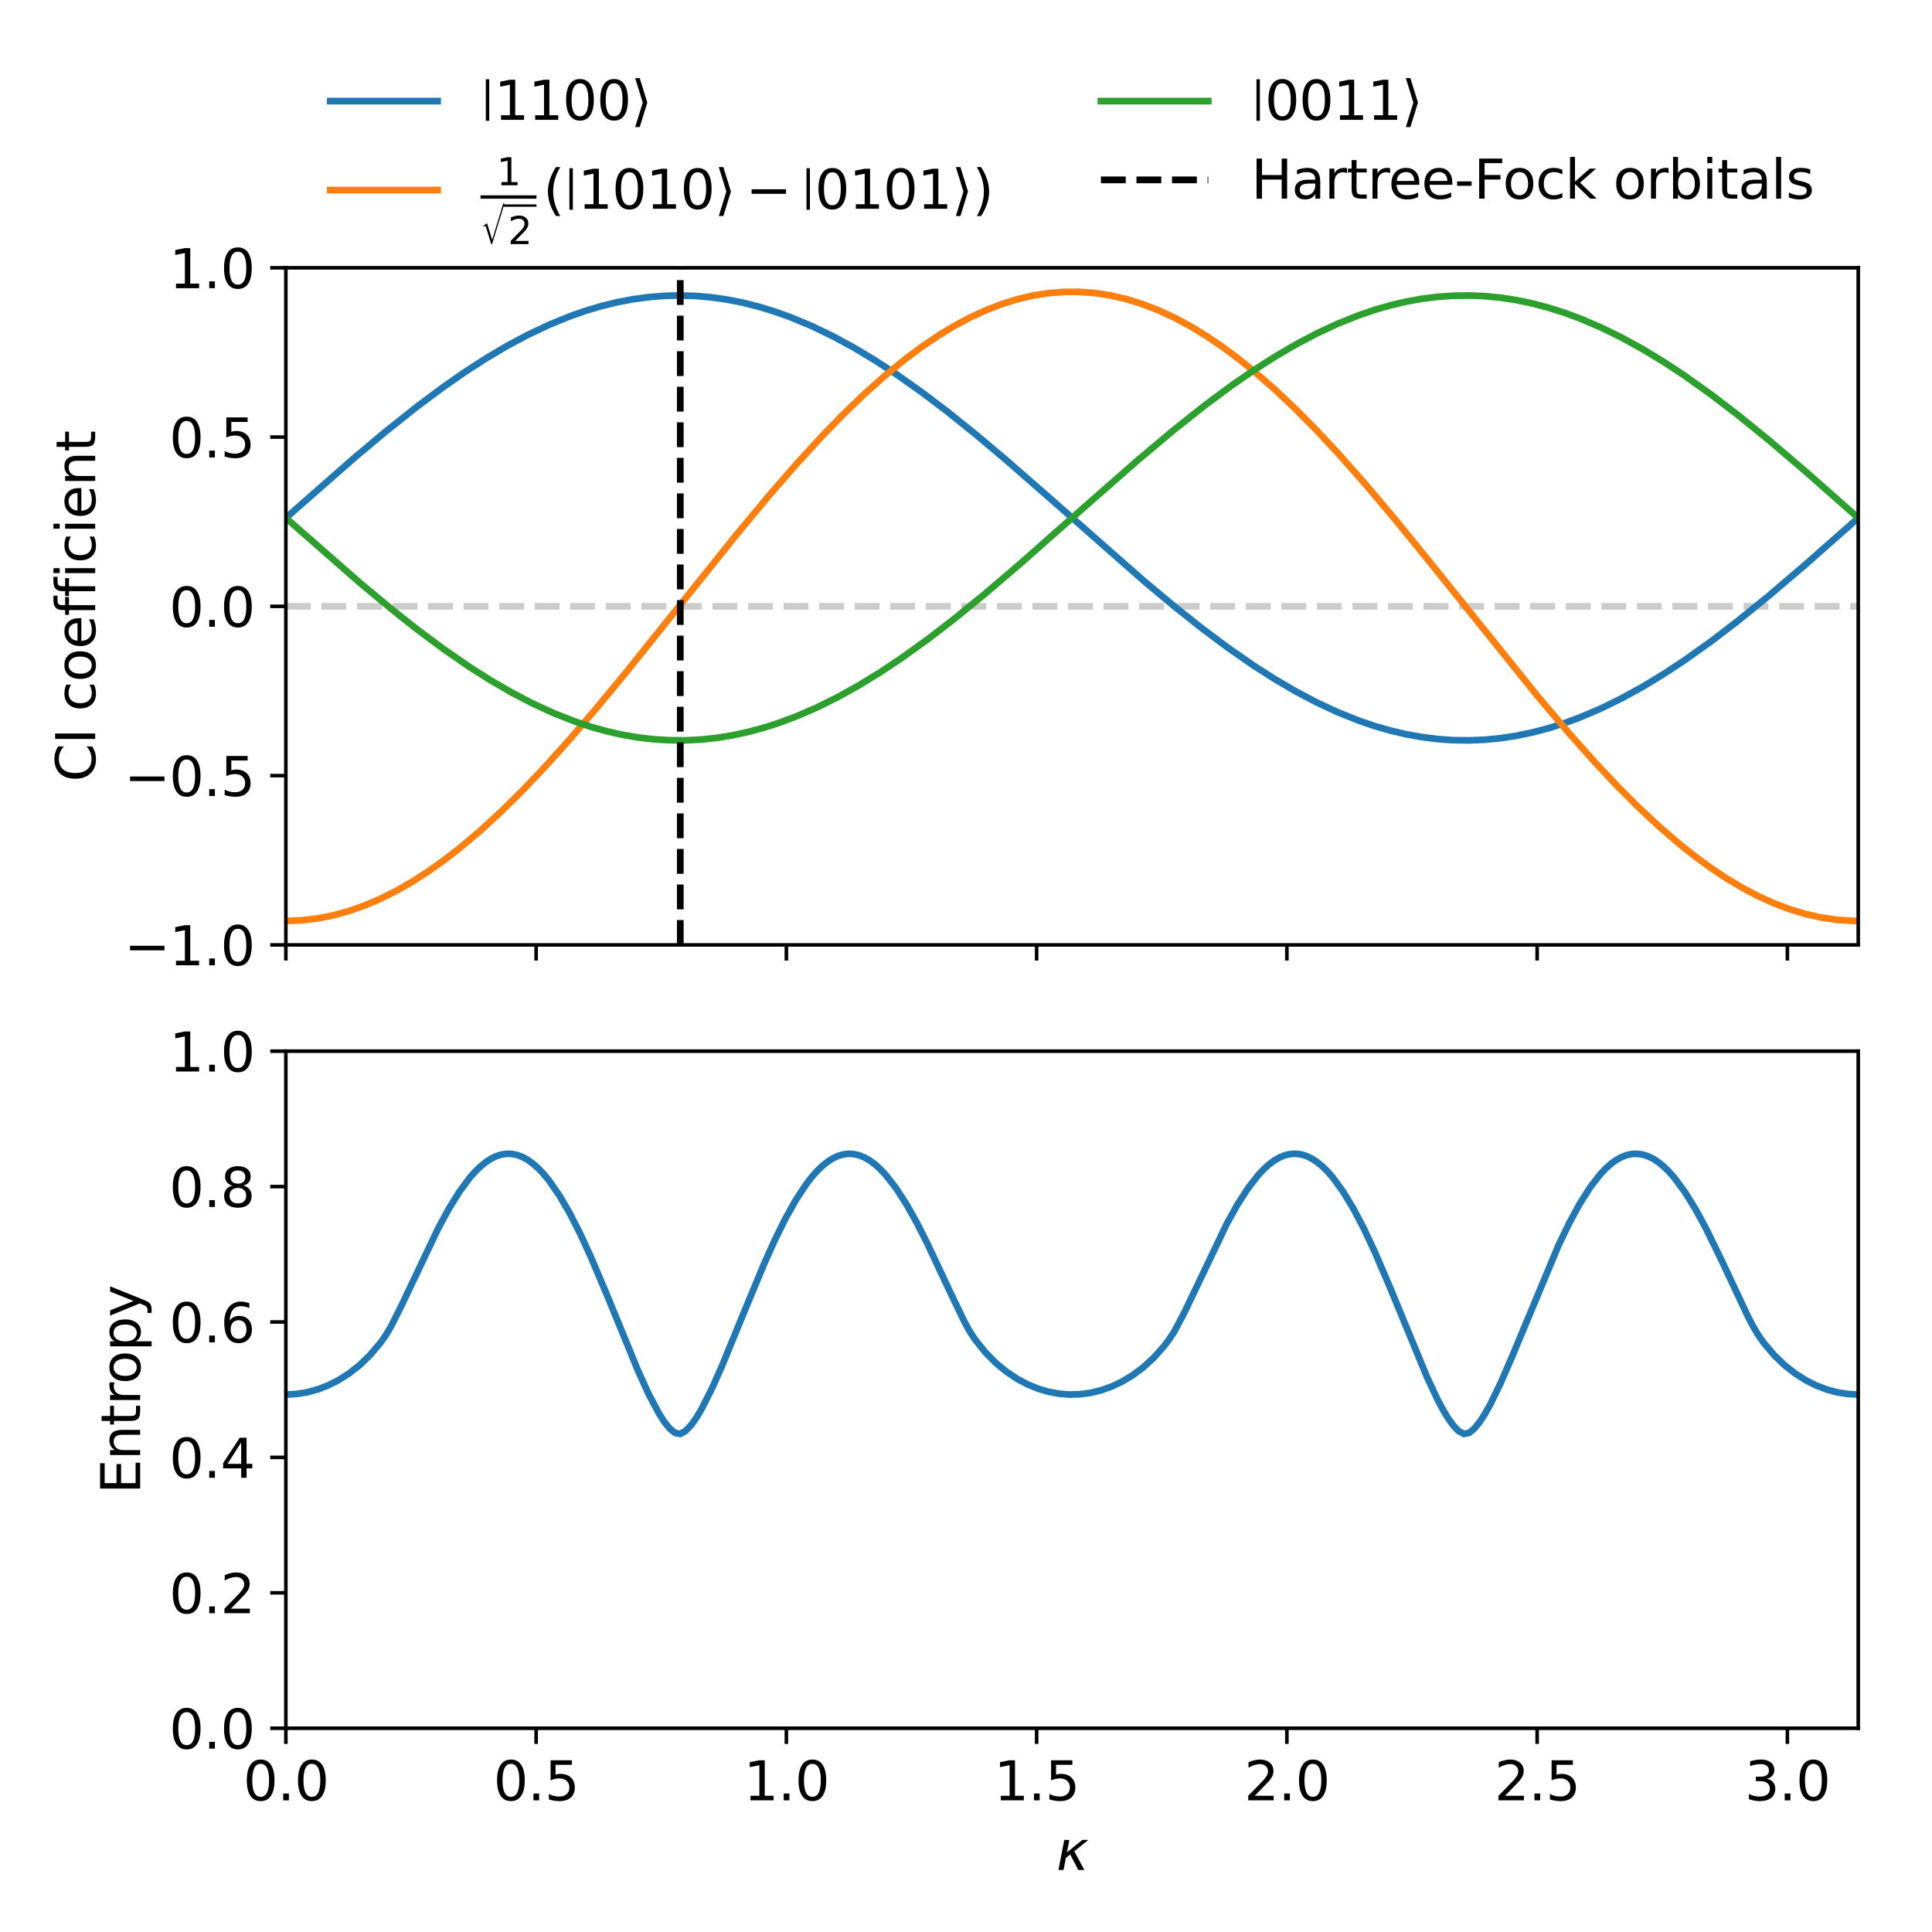 <?xml version="1.0" encoding="utf-8" standalone="no"?>
<!DOCTYPE svg PUBLIC "-//W3C//DTD SVG 1.1//EN"
  "http://www.w3.org/Graphics/SVG/1.1/DTD/svg11.dtd">
<svg xmlns:xlink="http://www.w3.org/1999/xlink" width="432pt" height="432pt" viewBox="0 0 432 432" xmlns="http://www.w3.org/2000/svg" version="1.1">
 <defs>
  <style type="text/css">*{stroke-linejoin: round; stroke-linecap: butt}</style>
 </defs>
 <g id="figure_1">
  <g id="patch_1">
   <path d="M 0 432
L 432 432
L 432 0
L 0 0
z
" style="fill: #ffffff"/>
  </g>
  <g id="axes_1">
   <g id="patch_2">
    <path d="M 63.92 211.28
L 415.51 211.28
L 415.51 59.88
L 63.92 59.88
z
" style="fill: #ffffff"/>
   </g>
   <g id="matplotlib.axis_1">
    <g id="xtick_1">
     <g id="line2d_1">
      <defs>
       <path id="m397d77f689" d="M 0 0
L 0 3.5
" style="stroke: #000000; stroke-width: 0.8"/>
      </defs>
      <g>
       <use xlink:href="#m397d77f689" x="63.92" y="211.28" style="stroke: #000000; stroke-width: 0.8"/>
      </g>
     </g>
    </g>
    <g id="xtick_2">
     <g id="line2d_2">
      <g>
       <use xlink:href="#m397d77f689" x="119.877" y="211.28" style="stroke: #000000; stroke-width: 0.8"/>
      </g>
     </g>
    </g>
    <g id="xtick_3">
     <g id="line2d_3">
      <g>
       <use xlink:href="#m397d77f689" x="175.835" y="211.28" style="stroke: #000000; stroke-width: 0.8"/>
      </g>
     </g>
    </g>
    <g id="xtick_4">
     <g id="line2d_4">
      <g>
       <use xlink:href="#m397d77f689" x="231.792" y="211.28" style="stroke: #000000; stroke-width: 0.8"/>
      </g>
     </g>
    </g>
    <g id="xtick_5">
     <g id="line2d_5">
      <g>
       <use xlink:href="#m397d77f689" x="287.749" y="211.28" style="stroke: #000000; stroke-width: 0.8"/>
      </g>
     </g>
    </g>
    <g id="xtick_6">
     <g id="line2d_6">
      <g>
       <use xlink:href="#m397d77f689" x="343.707" y="211.28" style="stroke: #000000; stroke-width: 0.8"/>
      </g>
     </g>
    </g>
    <g id="xtick_7">
     <g id="line2d_7">
      <g>
       <use xlink:href="#m397d77f689" x="399.664" y="211.28" style="stroke: #000000; stroke-width: 0.8"/>
      </g>
     </g>
    </g>
   </g>
   <g id="matplotlib.axis_2">
    <g id="ytick_1">
     <g id="line2d_8">
      <defs>
       <path id="mdc204fe697" d="M 0 0
L -3.5 0
" style="stroke: #000000; stroke-width: 0.8"/>
      </defs>
      <g>
       <use xlink:href="#mdc204fe697" x="63.92" y="211.28" style="stroke: #000000; stroke-width: 0.8"/>
      </g>
     </g>
     <g id="text_1">
      <!-- −1.0 -->
      <g transform="translate(27.781 215.839) scale(0.12 -0.12)">
       <defs>
        <path id="DejaVuSans-2212" d="M 678 2272
L 4684 2272
L 4684 1741
L 678 1741
L 678 2272
z
" transform="scale(0.016)"/>
        <path id="DejaVuSans-31" d="M 794 531
L 1825 531
L 1825 4091
L 703 3866
L 703 4441
L 1819 4666
L 2450 4666
L 2450 531
L 3481 531
L 3481 0
L 794 0
L 794 531
z
" transform="scale(0.016)"/>
        <path id="DejaVuSans-2e" d="M 684 794
L 1344 794
L 1344 0
L 684 0
L 684 794
z
" transform="scale(0.016)"/>
        <path id="DejaVuSans-30" d="M 2034 4250
Q 1547 4250 1301 3770
Q 1056 3291 1056 2328
Q 1056 1369 1301 889
Q 1547 409 2034 409
Q 2525 409 2770 889
Q 3016 1369 3016 2328
Q 3016 3291 2770 3770
Q 2525 4250 2034 4250
z
M 2034 4750
Q 2819 4750 3233 4129
Q 3647 3509 3647 2328
Q 3647 1150 3233 529
Q 2819 -91 2034 -91
Q 1250 -91 836 529
Q 422 1150 422 2328
Q 422 3509 836 4129
Q 1250 4750 2034 4750
z
" transform="scale(0.016)"/>
       </defs>
       <use xlink:href="#DejaVuSans-2212"/>
       <use xlink:href="#DejaVuSans-31" x="83.789"/>
       <use xlink:href="#DejaVuSans-2e" x="147.412"/>
       <use xlink:href="#DejaVuSans-30" x="179.199"/>
      </g>
     </g>
    </g>
    <g id="ytick_2">
     <g id="line2d_9">
      <g>
       <use xlink:href="#mdc204fe697" x="63.92" y="173.43" style="stroke: #000000; stroke-width: 0.8"/>
      </g>
     </g>
     <g id="text_2">
      <!-- −0.5 -->
      <g transform="translate(27.781 177.989) scale(0.12 -0.12)">
       <defs>
        <path id="DejaVuSans-35" d="M 691 4666
L 3169 4666
L 3169 4134
L 1269 4134
L 1269 2991
Q 1406 3038 1543 3061
Q 1681 3084 1819 3084
Q 2600 3084 3056 2656
Q 3513 2228 3513 1497
Q 3513 744 3044 326
Q 2575 -91 1722 -91
Q 1428 -91 1123 -41
Q 819 9 494 109
L 494 744
Q 775 591 1075 516
Q 1375 441 1709 441
Q 2250 441 2565 725
Q 2881 1009 2881 1497
Q 2881 1984 2565 2268
Q 2250 2553 1709 2553
Q 1456 2553 1204 2497
Q 953 2441 691 2322
L 691 4666
z
" transform="scale(0.016)"/>
       </defs>
       <use xlink:href="#DejaVuSans-2212"/>
       <use xlink:href="#DejaVuSans-30" x="83.789"/>
       <use xlink:href="#DejaVuSans-2e" x="147.412"/>
       <use xlink:href="#DejaVuSans-35" x="179.199"/>
      </g>
     </g>
    </g>
    <g id="ytick_3">
     <g id="line2d_10">
      <g>
       <use xlink:href="#mdc204fe697" x="63.92" y="135.58" style="stroke: #000000; stroke-width: 0.8"/>
      </g>
     </g>
     <g id="text_3">
      <!-- 0.0 -->
      <g transform="translate(37.836 140.139) scale(0.12 -0.12)">
       <use xlink:href="#DejaVuSans-30"/>
       <use xlink:href="#DejaVuSans-2e" x="63.623"/>
       <use xlink:href="#DejaVuSans-30" x="95.41"/>
      </g>
     </g>
    </g>
    <g id="ytick_4">
     <g id="line2d_11">
      <g>
       <use xlink:href="#mdc204fe697" x="63.92" y="97.73" style="stroke: #000000; stroke-width: 0.8"/>
      </g>
     </g>
     <g id="text_4">
      <!-- 0.5 -->
      <g transform="translate(37.836 102.289) scale(0.12 -0.12)">
       <use xlink:href="#DejaVuSans-30"/>
       <use xlink:href="#DejaVuSans-2e" x="63.623"/>
       <use xlink:href="#DejaVuSans-35" x="95.41"/>
      </g>
     </g>
    </g>
    <g id="ytick_5">
     <g id="line2d_12">
      <g>
       <use xlink:href="#mdc204fe697" x="63.92" y="59.88" style="stroke: #000000; stroke-width: 0.8"/>
      </g>
     </g>
     <g id="text_5">
      <!-- 1.0 -->
      <g transform="translate(37.836 64.439) scale(0.12 -0.12)">
       <use xlink:href="#DejaVuSans-31"/>
       <use xlink:href="#DejaVuSans-2e" x="63.623"/>
       <use xlink:href="#DejaVuSans-30" x="95.41"/>
      </g>
     </g>
    </g>
    <g id="text_6">
     <!-- CI coefficient -->
     <g transform="translate(21.285 174.812) rotate(-90) scale(0.12 -0.12)">
      <defs>
       <path id="DejaVuSans-43" d="M 4122 4306
L 4122 3641
Q 3803 3938 3442 4084
Q 3081 4231 2675 4231
Q 1875 4231 1450 3742
Q 1025 3253 1025 2328
Q 1025 1406 1450 917
Q 1875 428 2675 428
Q 3081 428 3442 575
Q 3803 722 4122 1019
L 4122 359
Q 3791 134 3420 21
Q 3050 -91 2638 -91
Q 1578 -91 968 557
Q 359 1206 359 2328
Q 359 3453 968 4101
Q 1578 4750 2638 4750
Q 3056 4750 3426 4639
Q 3797 4528 4122 4306
z
" transform="scale(0.016)"/>
       <path id="DejaVuSans-49" d="M 628 4666
L 1259 4666
L 1259 0
L 628 0
L 628 4666
z
" transform="scale(0.016)"/>
       <path id="DejaVuSans-20" transform="scale(0.016)"/>
       <path id="DejaVuSans-63" d="M 3122 3366
L 3122 2828
Q 2878 2963 2633 3030
Q 2388 3097 2138 3097
Q 1578 3097 1268 2742
Q 959 2388 959 1747
Q 959 1106 1268 751
Q 1578 397 2138 397
Q 2388 397 2633 464
Q 2878 531 3122 666
L 3122 134
Q 2881 22 2623 -34
Q 2366 -91 2075 -91
Q 1284 -91 818 406
Q 353 903 353 1747
Q 353 2603 823 3093
Q 1294 3584 2113 3584
Q 2378 3584 2631 3529
Q 2884 3475 3122 3366
z
" transform="scale(0.016)"/>
       <path id="DejaVuSans-6f" d="M 1959 3097
Q 1497 3097 1228 2736
Q 959 2375 959 1747
Q 959 1119 1226 758
Q 1494 397 1959 397
Q 2419 397 2687 759
Q 2956 1122 2956 1747
Q 2956 2369 2687 2733
Q 2419 3097 1959 3097
z
M 1959 3584
Q 2709 3584 3137 3096
Q 3566 2609 3566 1747
Q 3566 888 3137 398
Q 2709 -91 1959 -91
Q 1206 -91 779 398
Q 353 888 353 1747
Q 353 2609 779 3096
Q 1206 3584 1959 3584
z
" transform="scale(0.016)"/>
       <path id="DejaVuSans-65" d="M 3597 1894
L 3597 1613
L 953 1613
Q 991 1019 1311 708
Q 1631 397 2203 397
Q 2534 397 2845 478
Q 3156 559 3463 722
L 3463 178
Q 3153 47 2828 -22
Q 2503 -91 2169 -91
Q 1331 -91 842 396
Q 353 884 353 1716
Q 353 2575 817 3079
Q 1281 3584 2069 3584
Q 2775 3584 3186 3129
Q 3597 2675 3597 1894
z
M 3022 2063
Q 3016 2534 2758 2815
Q 2500 3097 2075 3097
Q 1594 3097 1305 2825
Q 1016 2553 972 2059
L 3022 2063
z
" transform="scale(0.016)"/>
       <path id="DejaVuSans-66" d="M 2375 4863
L 2375 4384
L 1825 4384
Q 1516 4384 1395 4259
Q 1275 4134 1275 3809
L 1275 3500
L 2222 3500
L 2222 3053
L 1275 3053
L 1275 0
L 697 0
L 697 3053
L 147 3053
L 147 3500
L 697 3500
L 697 3744
Q 697 4328 969 4595
Q 1241 4863 1831 4863
L 2375 4863
z
" transform="scale(0.016)"/>
       <path id="DejaVuSans-69" d="M 603 3500
L 1178 3500
L 1178 0
L 603 0
L 603 3500
z
M 603 4863
L 1178 4863
L 1178 4134
L 603 4134
L 603 4863
z
" transform="scale(0.016)"/>
       <path id="DejaVuSans-6e" d="M 3513 2113
L 3513 0
L 2938 0
L 2938 2094
Q 2938 2591 2744 2837
Q 2550 3084 2163 3084
Q 1697 3084 1428 2787
Q 1159 2491 1159 1978
L 1159 0
L 581 0
L 581 3500
L 1159 3500
L 1159 2956
Q 1366 3272 1645 3428
Q 1925 3584 2291 3584
Q 2894 3584 3203 3211
Q 3513 2838 3513 2113
z
" transform="scale(0.016)"/>
       <path id="DejaVuSans-74" d="M 1172 4494
L 1172 3500
L 2356 3500
L 2356 3053
L 1172 3053
L 1172 1153
Q 1172 725 1289 603
Q 1406 481 1766 481
L 2356 481
L 2356 0
L 1766 0
Q 1100 0 847 248
Q 594 497 594 1153
L 594 3053
L 172 3053
L 172 3500
L 594 3500
L 594 4494
L 1172 4494
z
" transform="scale(0.016)"/>
      </defs>
      <use xlink:href="#DejaVuSans-43"/>
      <use xlink:href="#DejaVuSans-49" x="69.824"/>
      <use xlink:href="#DejaVuSans-20" x="99.316"/>
      <use xlink:href="#DejaVuSans-63" x="131.104"/>
      <use xlink:href="#DejaVuSans-6f" x="186.084"/>
      <use xlink:href="#DejaVuSans-65" x="247.266"/>
      <use xlink:href="#DejaVuSans-66" x="308.789"/>
      <use xlink:href="#DejaVuSans-66" x="343.994"/>
      <use xlink:href="#DejaVuSans-69" x="379.199"/>
      <use xlink:href="#DejaVuSans-63" x="406.982"/>
      <use xlink:href="#DejaVuSans-69" x="461.963"/>
      <use xlink:href="#DejaVuSans-65" x="489.746"/>
      <use xlink:href="#DejaVuSans-6e" x="551.27"/>
      <use xlink:href="#DejaVuSans-74" x="614.648"/>
     </g>
    </g>
   </g>
   <g id="line2d_13">
    <path d="M 63.92 135.58
L 415.51 135.58
" clip-path="url(#pc31de93e36)" style="fill: none; stroke-dasharray: 5.55,2.4; stroke-dashoffset: 0; stroke: #808080; stroke-opacity: 0.4; stroke-width: 1.5"/>
   </g>
   <g id="line2d_14">
    <path d="M 63.92 115.813
L 79.207 102.393
L 86.262 96.476
L 93.317 90.866
L 99.197 86.492
L 103.9 83.22
L 108.604 80.178
L 113.307 77.392
L 118.011 74.876
L 122.714 72.649
L 127.418 70.726
L 130.946 69.492
L 134.473 68.442
L 138.001 67.58
L 141.529 66.91
L 145.056 66.433
L 148.584 66.15
L 152.112 66.07
L 155.639 66.184
L 159.167 66.496
L 162.695 67.004
L 166.222 67.706
L 169.75 68.599
L 173.278 69.68
L 176.805 70.944
L 181.509 72.907
L 186.212 75.173
L 190.916 77.725
L 195.619 80.549
L 200.323 83.616
L 206.202 87.769
L 212.082 92.235
L 217.961 96.959
L 225.017 102.896
L 234.424 111.115
L 255.59 129.737
L 262.645 135.631
L 268.524 140.309
L 274.404 144.715
L 280.283 148.803
L 284.987 151.813
L 289.69 154.568
L 294.394 157.051
L 299.097 159.242
L 303.801 161.127
L 307.329 162.329
L 310.856 163.345
L 314.384 164.176
L 317.912 164.812
L 321.439 165.257
L 324.967 165.503
L 328.495 165.552
L 332.022 165.404
L 335.55 165.06
L 339.078 164.519
L 342.605 163.783
L 346.133 162.859
L 349.661 161.749
L 353.188 160.453
L 357.892 158.452
L 362.595 156.15
L 367.299 153.564
L 372.002 150.708
L 376.706 147.61
L 382.585 143.423
L 388.465 138.931
L 395.52 133.21
L 403.751 126.191
L 415.51 115.817
L 415.51 115.817
" clip-path="url(#pc31de93e36)" style="fill: none; stroke: #1f77b4; stroke-width: 1.5; stroke-linecap: square"/>
   </g>
   <g id="line2d_15">
    <path d="M 63.92 205.93
L 67.448 205.79
L 70.975 205.372
L 74.503 204.676
L 78.031 203.705
L 81.558 202.464
L 85.086 200.957
L 88.614 199.19
L 92.141 197.171
L 95.669 194.91
L 99.197 192.408
L 102.724 189.682
L 107.428 185.715
L 112.131 181.395
L 116.835 176.752
L 121.538 171.818
L 127.418 165.295
L 133.297 158.443
L 140.353 149.894
L 150.936 136.689
L 165.046 119.105
L 172.102 110.636
L 177.981 103.875
L 183.861 97.463
L 188.564 92.633
L 193.268 88.106
L 197.971 83.915
L 202.675 80.089
L 206.202 77.476
L 209.73 75.095
L 213.258 72.948
L 216.785 71.054
L 220.313 69.417
L 223.841 68.042
L 227.368 66.936
L 230.896 66.102
L 234.424 65.545
L 237.951 65.265
L 241.479 65.265
L 245.007 65.544
L 248.534 66.102
L 252.062 66.935
L 255.59 68.041
L 259.117 69.415
L 262.645 71.052
L 266.173 72.948
L 269.7 75.091
L 273.228 77.474
L 276.756 80.088
L 280.283 82.921
L 284.987 87.022
L 289.69 91.466
L 294.394 96.223
L 299.097 101.259
L 304.977 107.89
L 312.032 116.244
L 320.263 126.362
L 343.781 155.624
L 350.836 163.945
L 356.716 170.541
L 361.419 175.543
L 366.123 180.263
L 370.827 184.667
L 375.53 188.724
L 379.058 191.523
L 382.585 194.099
L 386.113 196.443
L 389.641 198.545
L 393.168 200.394
L 396.696 201.989
L 400.224 203.32
L 403.751 204.382
L 407.279 205.17
L 410.807 205.681
L 414.334 205.914
L 415.51 205.93
L 415.51 205.93
" clip-path="url(#pc31de93e36)" style="fill: none; stroke: #ff7f0e; stroke-width: 1.5; stroke-linecap: square"/>
   </g>
   <g id="line2d_16">
    <path d="M 63.92 115.815
L 80.382 130.238
L 87.438 136.111
L 93.317 140.762
L 99.197 145.139
L 105.076 149.194
L 109.78 152.169
L 114.483 154.892
L 119.187 157.34
L 123.89 159.494
L 128.594 161.34
L 132.121 162.514
L 135.649 163.502
L 139.177 164.3
L 142.704 164.904
L 146.232 165.314
L 149.76 165.522
L 153.287 165.544
L 156.815 165.358
L 160.343 164.979
L 163.87 164.405
L 167.398 163.638
L 170.926 162.682
L 174.453 161.54
L 177.981 160.216
L 182.685 158.178
L 187.388 155.841
L 192.092 153.221
L 196.795 150.336
L 201.499 147.207
L 207.378 142.986
L 213.258 138.468
L 220.313 132.719
L 228.544 125.68
L 241.479 114.251
L 254.414 102.899
L 262.645 96
L 269.7 90.416
L 275.58 86.07
L 280.283 82.829
L 284.987 79.821
L 289.69 77.066
L 294.394 74.584
L 299.097 72.392
L 303.801 70.508
L 307.329 69.303
L 310.856 68.283
L 314.384 67.453
L 317.912 66.814
L 321.439 66.372
L 324.967 66.125
L 328.495 66.075
L 332.022 66.223
L 335.55 66.569
L 339.078 67.11
L 342.605 67.843
L 346.133 68.769
L 349.661 69.881
L 353.188 71.175
L 357.892 73.176
L 362.595 75.478
L 367.299 78.064
L 372.002 80.913
L 376.706 84.016
L 382.585 88.204
L 388.465 92.696
L 395.52 98.415
L 403.751 105.436
L 415.51 115.81
L 415.51 115.81
" clip-path="url(#pc31de93e36)" style="fill: none; stroke: #2ca02c; stroke-width: 1.5; stroke-linecap: square"/>
   </g>
   <g id="line2d_17">
    <path d="M 152.112 211.28
L 152.112 59.88
" clip-path="url(#pc31de93e36)" style="fill: none; stroke-dasharray: 5.55,2.4; stroke-dashoffset: 0; stroke: #000000; stroke-width: 1.5"/>
   </g>
   <g id="patch_3">
    <path d="M 63.92 211.28
L 63.92 59.88
" style="fill: none; stroke: #000000; stroke-width: 0.8; stroke-linejoin: miter; stroke-linecap: square"/>
   </g>
   <g id="patch_4">
    <path d="M 415.51 211.28
L 415.51 59.88
" style="fill: none; stroke: #000000; stroke-width: 0.8; stroke-linejoin: miter; stroke-linecap: square"/>
   </g>
   <g id="patch_5">
    <path d="M 63.92 211.28
L 415.51 211.28
" style="fill: none; stroke: #000000; stroke-width: 0.8; stroke-linejoin: miter; stroke-linecap: square"/>
   </g>
   <g id="patch_6">
    <path d="M 63.92 59.88
L 415.51 59.88
" style="fill: none; stroke: #000000; stroke-width: 0.8; stroke-linejoin: miter; stroke-linecap: square"/>
   </g>
   <g id="legend_1">
    <g id="line2d_18">
     <path d="M 73.847 22.608
L 85.847 22.608
L 97.847 22.608
" style="fill: none; stroke: #1f77b4; stroke-width: 1.5; stroke-linecap: square"/>
    </g>
    <g id="text_7">
     <!-- $\left|1100\right&gt;$ -->
     <g transform="translate(107.447 26.808) scale(0.12 -0.12)">
      <defs>
       <path id="DejaVuSans-7c" d="M 1344 4891
L 1344 -1509
L 813 -1509
L 813 4891
L 1344 4891
z
" transform="scale(0.016)"/>
       <path id="DejaVuSans-27e9" d="M 1925 2006
L 1044 -844
L 513 -844
L 1394 2006
L 513 4856
L 1044 4856
L 1925 2006
z
" transform="scale(0.016)"/>
      </defs>
      <use xlink:href="#DejaVuSans-7c" transform="translate(0 16.547) scale(0.756)"/>
      <use xlink:href="#DejaVuSans-31" transform="translate(25.484 0.125)"/>
      <use xlink:href="#DejaVuSans-31" transform="translate(89.107 0.125)"/>
      <use xlink:href="#DejaVuSans-30" transform="translate(152.73 0.125)"/>
      <use xlink:href="#DejaVuSans-30" transform="translate(216.354 0.125)"/>
      <use xlink:href="#DejaVuSans-27e9" transform="translate(279.977 0.125)"/>
     </g>
    </g>
    <g id="line2d_19">
     <path d="M 73.847 42.504
L 85.847 42.504
L 97.847 42.504
" style="fill: none; stroke: #ff7f0e; stroke-width: 1.5; stroke-linecap: square"/>
    </g>
    <g id="text_8">
     <!-- $\frac{1}{\sqrt{2}}\left(\left|1010\right&gt; - \left|0101\right&gt;\right)$ -->
     <g transform="translate(107.447 46.704) scale(0.12 -0.12)">
      <defs>
       <path id="STIXSizeOneSym-Regular-221a" d="M 6970 9933
L 3373 -1888
L 3104 -1888
L 1626 2918
Q 1555 3149 1465 3251
Q 1376 3354 1229 3354
Q 1011 3354 794 3181
L 717 3309
L 1766 4115
L 1926 4115
L 3379 -602
L 3405 -602
L 6605 9933
L 6970 9933
z
" transform="scale(0.016)"/>
       <path id="DejaVuSans-32" d="M 1228 531
L 3431 531
L 3431 0
L 469 0
L 469 531
Q 828 903 1448 1529
Q 2069 2156 2228 2338
Q 2531 2678 2651 2914
Q 2772 3150 2772 3378
Q 2772 3750 2511 3984
Q 2250 4219 1831 4219
Q 1534 4219 1204 4116
Q 875 4013 500 3803
L 500 4441
Q 881 4594 1212 4672
Q 1544 4750 1819 4750
Q 2544 4750 2975 4387
Q 3406 4025 3406 3419
Q 3406 3131 3298 2873
Q 3191 2616 2906 2266
Q 2828 2175 2409 1742
Q 1991 1309 1228 531
z
" transform="scale(0.016)"/>
       <path id="DejaVuSans-28" d="M 1984 4856
Q 1566 4138 1362 3434
Q 1159 2731 1159 2009
Q 1159 1288 1364 580
Q 1569 -128 1984 -844
L 1484 -844
Q 1016 -109 783 600
Q 550 1309 550 2009
Q 550 2706 781 3412
Q 1013 4119 1484 4856
L 1984 4856
z
" transform="scale(0.016)"/>
       <path id="DejaVuSans-29" d="M 513 4856
L 1013 4856
Q 1481 4119 1714 3412
Q 1947 2706 1947 2009
Q 1947 1309 1714 600
Q 1481 -109 1013 -844
L 513 -844
Q 928 -128 1133 580
Q 1338 1288 1338 2009
Q 1338 2731 1133 3434
Q 928 4138 513 4856
z
" transform="scale(0.016)"/>
      </defs>
      <use xlink:href="#DejaVuSans-31" transform="translate(30 43.966) scale(0.7)"/>
      <use xlink:href="#STIXSizeOneSym-Regular-221a" transform="translate(0 -53.511) scale(0.4)"/>
      <use xlink:href="#DejaVuSans-32" transform="translate(50.994 -65.612) scale(0.7)"/>
      <use xlink:href="#DejaVuSans-28" transform="translate(116.78 0.169)"/>
      <use xlink:href="#DejaVuSans-7c" transform="translate(155.793 16.591) scale(0.756)"/>
      <use xlink:href="#DejaVuSans-31" transform="translate(181.278 0.169)"/>
      <use xlink:href="#DejaVuSans-30" transform="translate(244.901 0.169)"/>
      <use xlink:href="#DejaVuSans-31" transform="translate(308.524 0.169)"/>
      <use xlink:href="#DejaVuSans-30" transform="translate(372.147 0.169)"/>
      <use xlink:href="#DejaVuSans-27e9" transform="translate(435.77 0.169)"/>
      <use xlink:href="#DejaVuSans-2212" transform="translate(494.266 0.169)"/>
      <use xlink:href="#DejaVuSans-7c" transform="translate(597.538 16.591) scale(0.756)"/>
      <use xlink:href="#DejaVuSans-30" transform="translate(623.022 0.169)"/>
      <use xlink:href="#DejaVuSans-31" transform="translate(686.645 0.169)"/>
      <use xlink:href="#DejaVuSans-30" transform="translate(750.268 0.169)"/>
      <use xlink:href="#DejaVuSans-31" transform="translate(813.891 0.169)"/>
      <use xlink:href="#DejaVuSans-27e9" transform="translate(877.514 0.169)"/>
      <use xlink:href="#DejaVuSans-29" transform="translate(916.528 0.169)"/>
      <path d="M 0 18.966
L 0 25.216
L 104.28 25.216
L 104.28 18.966
L 0 18.966
z
"/>
      <path d="M 42.244 3.966
L 42.244 8.341
L 104.28 8.341
L 104.28 3.966
L 42.244 3.966
z
"/>
     </g>
    </g>
    <g id="line2d_20">
     <path d="M 246.167 22.608
L 258.167 22.608
L 270.167 22.608
" style="fill: none; stroke: #2ca02c; stroke-width: 1.5; stroke-linecap: square"/>
    </g>
    <g id="text_9">
     <!-- $\left|0011\right&gt;$ -->
     <g transform="translate(279.767 26.808) scale(0.12 -0.12)">
      <use xlink:href="#DejaVuSans-7c" transform="translate(0 16.547) scale(0.756)"/>
      <use xlink:href="#DejaVuSans-30" transform="translate(25.484 0.125)"/>
      <use xlink:href="#DejaVuSans-30" transform="translate(89.107 0.125)"/>
      <use xlink:href="#DejaVuSans-31" transform="translate(152.73 0.125)"/>
      <use xlink:href="#DejaVuSans-31" transform="translate(216.354 0.125)"/>
      <use xlink:href="#DejaVuSans-27e9" transform="translate(279.977 0.125)"/>
     </g>
    </g>
    <g id="line2d_21">
     <path d="M 246.167 40.222
L 258.167 40.222
L 270.167 40.222
" style="fill: none; stroke-dasharray: 5.55,2.4; stroke-dashoffset: 0; stroke: #000000; stroke-width: 1.5"/>
    </g>
    <g id="text_10">
     <!-- Hartree-Fock orbitals -->
     <g transform="translate(279.767 44.422) scale(0.12 -0.12)">
      <defs>
       <path id="DejaVuSans-48" d="M 628 4666
L 1259 4666
L 1259 2753
L 3553 2753
L 3553 4666
L 4184 4666
L 4184 0
L 3553 0
L 3553 2222
L 1259 2222
L 1259 0
L 628 0
L 628 4666
z
" transform="scale(0.016)"/>
       <path id="DejaVuSans-61" d="M 2194 1759
Q 1497 1759 1228 1600
Q 959 1441 959 1056
Q 959 750 1161 570
Q 1363 391 1709 391
Q 2188 391 2477 730
Q 2766 1069 2766 1631
L 2766 1759
L 2194 1759
z
M 3341 1997
L 3341 0
L 2766 0
L 2766 531
Q 2569 213 2275 61
Q 1981 -91 1556 -91
Q 1019 -91 701 211
Q 384 513 384 1019
Q 384 1609 779 1909
Q 1175 2209 1959 2209
L 2766 2209
L 2766 2266
Q 2766 2663 2505 2880
Q 2244 3097 1772 3097
Q 1472 3097 1187 3025
Q 903 2953 641 2809
L 641 3341
Q 956 3463 1253 3523
Q 1550 3584 1831 3584
Q 2591 3584 2966 3190
Q 3341 2797 3341 1997
z
" transform="scale(0.016)"/>
       <path id="DejaVuSans-72" d="M 2631 2963
Q 2534 3019 2420 3045
Q 2306 3072 2169 3072
Q 1681 3072 1420 2755
Q 1159 2438 1159 1844
L 1159 0
L 581 0
L 581 3500
L 1159 3500
L 1159 2956
Q 1341 3275 1631 3429
Q 1922 3584 2338 3584
Q 2397 3584 2469 3576
Q 2541 3569 2628 3553
L 2631 2963
z
" transform="scale(0.016)"/>
       <path id="DejaVuSans-2d" d="M 313 2009
L 1997 2009
L 1997 1497
L 313 1497
L 313 2009
z
" transform="scale(0.016)"/>
       <path id="DejaVuSans-46" d="M 628 4666
L 3309 4666
L 3309 4134
L 1259 4134
L 1259 2759
L 3109 2759
L 3109 2228
L 1259 2228
L 1259 0
L 628 0
L 628 4666
z
" transform="scale(0.016)"/>
       <path id="DejaVuSans-6b" d="M 581 4863
L 1159 4863
L 1159 1991
L 2875 3500
L 3609 3500
L 1753 1863
L 3688 0
L 2938 0
L 1159 1709
L 1159 0
L 581 0
L 581 4863
z
" transform="scale(0.016)"/>
       <path id="DejaVuSans-62" d="M 3116 1747
Q 3116 2381 2855 2742
Q 2594 3103 2138 3103
Q 1681 3103 1420 2742
Q 1159 2381 1159 1747
Q 1159 1113 1420 752
Q 1681 391 2138 391
Q 2594 391 2855 752
Q 3116 1113 3116 1747
z
M 1159 2969
Q 1341 3281 1617 3432
Q 1894 3584 2278 3584
Q 2916 3584 3314 3078
Q 3713 2572 3713 1747
Q 3713 922 3314 415
Q 2916 -91 2278 -91
Q 1894 -91 1617 61
Q 1341 213 1159 525
L 1159 0
L 581 0
L 581 4863
L 1159 4863
L 1159 2969
z
" transform="scale(0.016)"/>
       <path id="DejaVuSans-6c" d="M 603 4863
L 1178 4863
L 1178 0
L 603 0
L 603 4863
z
" transform="scale(0.016)"/>
       <path id="DejaVuSans-73" d="M 2834 3397
L 2834 2853
Q 2591 2978 2328 3040
Q 2066 3103 1784 3103
Q 1356 3103 1142 2972
Q 928 2841 928 2578
Q 928 2378 1081 2264
Q 1234 2150 1697 2047
L 1894 2003
Q 2506 1872 2764 1633
Q 3022 1394 3022 966
Q 3022 478 2636 193
Q 2250 -91 1575 -91
Q 1294 -91 989 -36
Q 684 19 347 128
L 347 722
Q 666 556 975 473
Q 1284 391 1588 391
Q 1994 391 2212 530
Q 2431 669 2431 922
Q 2431 1156 2273 1281
Q 2116 1406 1581 1522
L 1381 1569
Q 847 1681 609 1914
Q 372 2147 372 2553
Q 372 3047 722 3315
Q 1072 3584 1716 3584
Q 2034 3584 2315 3537
Q 2597 3491 2834 3397
z
" transform="scale(0.016)"/>
      </defs>
      <use xlink:href="#DejaVuSans-48"/>
      <use xlink:href="#DejaVuSans-61" x="75.195"/>
      <use xlink:href="#DejaVuSans-72" x="136.475"/>
      <use xlink:href="#DejaVuSans-74" x="177.588"/>
      <use xlink:href="#DejaVuSans-72" x="216.797"/>
      <use xlink:href="#DejaVuSans-65" x="255.66"/>
      <use xlink:href="#DejaVuSans-65" x="317.184"/>
      <use xlink:href="#DejaVuSans-2d" x="378.707"/>
      <use xlink:href="#DejaVuSans-46" x="414.791"/>
      <use xlink:href="#DejaVuSans-6f" x="468.686"/>
      <use xlink:href="#DejaVuSans-63" x="529.867"/>
      <use xlink:href="#DejaVuSans-6b" x="584.848"/>
      <use xlink:href="#DejaVuSans-20" x="642.758"/>
      <use xlink:href="#DejaVuSans-6f" x="674.545"/>
      <use xlink:href="#DejaVuSans-72" x="735.727"/>
      <use xlink:href="#DejaVuSans-62" x="776.84"/>
      <use xlink:href="#DejaVuSans-69" x="840.316"/>
      <use xlink:href="#DejaVuSans-74" x="868.1"/>
      <use xlink:href="#DejaVuSans-61" x="907.309"/>
      <use xlink:href="#DejaVuSans-6c" x="968.588"/>
      <use xlink:href="#DejaVuSans-73" x="996.371"/>
     </g>
    </g>
   </g>
  </g>
  <g id="axes_2">
   <g id="patch_7">
    <path d="M 63.92 386.44
L 415.51 386.44
L 415.51 235.04
L 63.92 235.04
z
" style="fill: #ffffff"/>
   </g>
   <g id="matplotlib.axis_3">
    <g id="xtick_8">
     <g id="line2d_22">
      <g>
       <use xlink:href="#m397d77f689" x="63.92" y="386.44" style="stroke: #000000; stroke-width: 0.8"/>
      </g>
     </g>
     <g id="text_11">
      <!-- 0.0 -->
      <g transform="translate(54.378 402.558) scale(0.12 -0.12)">
       <use xlink:href="#DejaVuSans-30"/>
       <use xlink:href="#DejaVuSans-2e" x="63.623"/>
       <use xlink:href="#DejaVuSans-30" x="95.41"/>
      </g>
     </g>
    </g>
    <g id="xtick_9">
     <g id="line2d_23">
      <g>
       <use xlink:href="#m397d77f689" x="119.877" y="386.44" style="stroke: #000000; stroke-width: 0.8"/>
      </g>
     </g>
     <g id="text_12">
      <!-- 0.5 -->
      <g transform="translate(110.335 402.558) scale(0.12 -0.12)">
       <use xlink:href="#DejaVuSans-30"/>
       <use xlink:href="#DejaVuSans-2e" x="63.623"/>
       <use xlink:href="#DejaVuSans-35" x="95.41"/>
      </g>
     </g>
    </g>
    <g id="xtick_10">
     <g id="line2d_24">
      <g>
       <use xlink:href="#m397d77f689" x="175.835" y="386.44" style="stroke: #000000; stroke-width: 0.8"/>
      </g>
     </g>
     <g id="text_13">
      <!-- 1.0 -->
      <g transform="translate(166.293 402.558) scale(0.12 -0.12)">
       <use xlink:href="#DejaVuSans-31"/>
       <use xlink:href="#DejaVuSans-2e" x="63.623"/>
       <use xlink:href="#DejaVuSans-30" x="95.41"/>
      </g>
     </g>
    </g>
    <g id="xtick_11">
     <g id="line2d_25">
      <g>
       <use xlink:href="#m397d77f689" x="231.792" y="386.44" style="stroke: #000000; stroke-width: 0.8"/>
      </g>
     </g>
     <g id="text_14">
      <!-- 1.5 -->
      <g transform="translate(222.25 402.558) scale(0.12 -0.12)">
       <use xlink:href="#DejaVuSans-31"/>
       <use xlink:href="#DejaVuSans-2e" x="63.623"/>
       <use xlink:href="#DejaVuSans-35" x="95.41"/>
      </g>
     </g>
    </g>
    <g id="xtick_12">
     <g id="line2d_26">
      <g>
       <use xlink:href="#m397d77f689" x="287.749" y="386.44" style="stroke: #000000; stroke-width: 0.8"/>
      </g>
     </g>
     <g id="text_15">
      <!-- 2.0 -->
      <g transform="translate(278.207 402.558) scale(0.12 -0.12)">
       <use xlink:href="#DejaVuSans-32"/>
       <use xlink:href="#DejaVuSans-2e" x="63.623"/>
       <use xlink:href="#DejaVuSans-30" x="95.41"/>
      </g>
     </g>
    </g>
    <g id="xtick_13">
     <g id="line2d_27">
      <g>
       <use xlink:href="#m397d77f689" x="343.707" y="386.44" style="stroke: #000000; stroke-width: 0.8"/>
      </g>
     </g>
     <g id="text_16">
      <!-- 2.5 -->
      <g transform="translate(334.165 402.558) scale(0.12 -0.12)">
       <use xlink:href="#DejaVuSans-32"/>
       <use xlink:href="#DejaVuSans-2e" x="63.623"/>
       <use xlink:href="#DejaVuSans-35" x="95.41"/>
      </g>
     </g>
    </g>
    <g id="xtick_14">
     <g id="line2d_28">
      <g>
       <use xlink:href="#m397d77f689" x="399.664" y="386.44" style="stroke: #000000; stroke-width: 0.8"/>
      </g>
     </g>
     <g id="text_17">
      <!-- 3.0 -->
      <g transform="translate(390.122 402.558) scale(0.12 -0.12)">
       <defs>
        <path id="DejaVuSans-33" d="M 2597 2516
Q 3050 2419 3304 2112
Q 3559 1806 3559 1356
Q 3559 666 3084 287
Q 2609 -91 1734 -91
Q 1441 -91 1130 -33
Q 819 25 488 141
L 488 750
Q 750 597 1062 519
Q 1375 441 1716 441
Q 2309 441 2620 675
Q 2931 909 2931 1356
Q 2931 1769 2642 2001
Q 2353 2234 1838 2234
L 1294 2234
L 1294 2753
L 1863 2753
Q 2328 2753 2575 2939
Q 2822 3125 2822 3475
Q 2822 3834 2567 4026
Q 2313 4219 1838 4219
Q 1578 4219 1281 4162
Q 984 4106 628 3988
L 628 4550
Q 988 4650 1302 4700
Q 1616 4750 1894 4750
Q 2613 4750 3031 4423
Q 3450 4097 3450 3541
Q 3450 3153 3228 2886
Q 3006 2619 2597 2516
z
" transform="scale(0.016)"/>
       </defs>
       <use xlink:href="#DejaVuSans-33"/>
       <use xlink:href="#DejaVuSans-2e" x="63.623"/>
       <use xlink:href="#DejaVuSans-30" x="95.41"/>
      </g>
     </g>
    </g>
    <g id="text_18">
     <!-- $\kappa$ -->
     <g transform="translate(236.175 418.172) scale(0.12 -0.12)">
      <defs>
       <path id="DejaVuSans-Oblique-3ba" d="M 938 3500
L 1531 3500
L 1247 2047
L 3041 3500
L 3741 3500
L 2106 2181
L 3275 0
L 2572 0
L 1628 1806
L 1122 1403
L 850 0
L 256 0
L 938 3500
z
" transform="scale(0.016)"/>
      </defs>
      <use xlink:href="#DejaVuSans-Oblique-3ba" transform="translate(0 0.312)"/>
     </g>
    </g>
   </g>
   <g id="matplotlib.axis_4">
    <g id="ytick_6">
     <g id="line2d_29">
      <g>
       <use xlink:href="#mdc204fe697" x="63.92" y="386.44" style="stroke: #000000; stroke-width: 0.8"/>
      </g>
     </g>
     <g id="text_19">
      <!-- 0.0 -->
      <g transform="translate(37.836 390.999) scale(0.12 -0.12)">
       <use xlink:href="#DejaVuSans-30"/>
       <use xlink:href="#DejaVuSans-2e" x="63.623"/>
       <use xlink:href="#DejaVuSans-30" x="95.41"/>
      </g>
     </g>
    </g>
    <g id="ytick_7">
     <g id="line2d_30">
      <g>
       <use xlink:href="#mdc204fe697" x="63.92" y="356.16" style="stroke: #000000; stroke-width: 0.8"/>
      </g>
     </g>
     <g id="text_20">
      <!-- 0.2 -->
      <g transform="translate(37.836 360.719) scale(0.12 -0.12)">
       <use xlink:href="#DejaVuSans-30"/>
       <use xlink:href="#DejaVuSans-2e" x="63.623"/>
       <use xlink:href="#DejaVuSans-32" x="95.41"/>
      </g>
     </g>
    </g>
    <g id="ytick_8">
     <g id="line2d_31">
      <g>
       <use xlink:href="#mdc204fe697" x="63.92" y="325.88" style="stroke: #000000; stroke-width: 0.8"/>
      </g>
     </g>
     <g id="text_21">
      <!-- 0.4 -->
      <g transform="translate(37.836 330.439) scale(0.12 -0.12)">
       <defs>
        <path id="DejaVuSans-34" d="M 2419 4116
L 825 1625
L 2419 1625
L 2419 4116
z
M 2253 4666
L 3047 4666
L 3047 1625
L 3713 1625
L 3713 1100
L 3047 1100
L 3047 0
L 2419 0
L 2419 1100
L 313 1100
L 313 1709
L 2253 4666
z
" transform="scale(0.016)"/>
       </defs>
       <use xlink:href="#DejaVuSans-30"/>
       <use xlink:href="#DejaVuSans-2e" x="63.623"/>
       <use xlink:href="#DejaVuSans-34" x="95.41"/>
      </g>
     </g>
    </g>
    <g id="ytick_9">
     <g id="line2d_32">
      <g>
       <use xlink:href="#mdc204fe697" x="63.92" y="295.6" style="stroke: #000000; stroke-width: 0.8"/>
      </g>
     </g>
     <g id="text_22">
      <!-- 0.6 -->
      <g transform="translate(37.836 300.159) scale(0.12 -0.12)">
       <defs>
        <path id="DejaVuSans-36" d="M 2113 2584
Q 1688 2584 1439 2293
Q 1191 2003 1191 1497
Q 1191 994 1439 701
Q 1688 409 2113 409
Q 2538 409 2786 701
Q 3034 994 3034 1497
Q 3034 2003 2786 2293
Q 2538 2584 2113 2584
z
M 3366 4563
L 3366 3988
Q 3128 4100 2886 4159
Q 2644 4219 2406 4219
Q 1781 4219 1451 3797
Q 1122 3375 1075 2522
Q 1259 2794 1537 2939
Q 1816 3084 2150 3084
Q 2853 3084 3261 2657
Q 3669 2231 3669 1497
Q 3669 778 3244 343
Q 2819 -91 2113 -91
Q 1303 -91 875 529
Q 447 1150 447 2328
Q 447 3434 972 4092
Q 1497 4750 2381 4750
Q 2619 4750 2861 4703
Q 3103 4656 3366 4563
z
" transform="scale(0.016)"/>
       </defs>
       <use xlink:href="#DejaVuSans-30"/>
       <use xlink:href="#DejaVuSans-2e" x="63.623"/>
       <use xlink:href="#DejaVuSans-36" x="95.41"/>
      </g>
     </g>
    </g>
    <g id="ytick_10">
     <g id="line2d_33">
      <g>
       <use xlink:href="#mdc204fe697" x="63.92" y="265.32" style="stroke: #000000; stroke-width: 0.8"/>
      </g>
     </g>
     <g id="text_23">
      <!-- 0.8 -->
      <g transform="translate(37.836 269.879) scale(0.12 -0.12)">
       <defs>
        <path id="DejaVuSans-38" d="M 2034 2216
Q 1584 2216 1326 1975
Q 1069 1734 1069 1313
Q 1069 891 1326 650
Q 1584 409 2034 409
Q 2484 409 2743 651
Q 3003 894 3003 1313
Q 3003 1734 2745 1975
Q 2488 2216 2034 2216
z
M 1403 2484
Q 997 2584 770 2862
Q 544 3141 544 3541
Q 544 4100 942 4425
Q 1341 4750 2034 4750
Q 2731 4750 3128 4425
Q 3525 4100 3525 3541
Q 3525 3141 3298 2862
Q 3072 2584 2669 2484
Q 3125 2378 3379 2068
Q 3634 1759 3634 1313
Q 3634 634 3220 271
Q 2806 -91 2034 -91
Q 1263 -91 848 271
Q 434 634 434 1313
Q 434 1759 690 2068
Q 947 2378 1403 2484
z
M 1172 3481
Q 1172 3119 1398 2916
Q 1625 2713 2034 2713
Q 2441 2713 2670 2916
Q 2900 3119 2900 3481
Q 2900 3844 2670 4047
Q 2441 4250 2034 4250
Q 1625 4250 1398 4047
Q 1172 3844 1172 3481
z
" transform="scale(0.016)"/>
       </defs>
       <use xlink:href="#DejaVuSans-30"/>
       <use xlink:href="#DejaVuSans-2e" x="63.623"/>
       <use xlink:href="#DejaVuSans-38" x="95.41"/>
      </g>
     </g>
    </g>
    <g id="ytick_11">
     <g id="line2d_34">
      <g>
       <use xlink:href="#mdc204fe697" x="63.92" y="235.04" style="stroke: #000000; stroke-width: 0.8"/>
      </g>
     </g>
     <g id="text_24">
      <!-- 1.0 -->
      <g transform="translate(37.836 239.599) scale(0.12 -0.12)">
       <use xlink:href="#DejaVuSans-31"/>
       <use xlink:href="#DejaVuSans-2e" x="63.623"/>
       <use xlink:href="#DejaVuSans-30" x="95.41"/>
      </g>
     </g>
    </g>
    <g id="text_25">
     <!-- Entropy -->
     <g transform="translate(31.341 334.049) rotate(-90) scale(0.12 -0.12)">
      <defs>
       <path id="DejaVuSans-45" d="M 628 4666
L 3578 4666
L 3578 4134
L 1259 4134
L 1259 2753
L 3481 2753
L 3481 2222
L 1259 2222
L 1259 531
L 3634 531
L 3634 0
L 628 0
L 628 4666
z
" transform="scale(0.016)"/>
       <path id="DejaVuSans-70" d="M 1159 525
L 1159 -1331
L 581 -1331
L 581 3500
L 1159 3500
L 1159 2969
Q 1341 3281 1617 3432
Q 1894 3584 2278 3584
Q 2916 3584 3314 3078
Q 3713 2572 3713 1747
Q 3713 922 3314 415
Q 2916 -91 2278 -91
Q 1894 -91 1617 61
Q 1341 213 1159 525
z
M 3116 1747
Q 3116 2381 2855 2742
Q 2594 3103 2138 3103
Q 1681 3103 1420 2742
Q 1159 2381 1159 1747
Q 1159 1113 1420 752
Q 1681 391 2138 391
Q 2594 391 2855 752
Q 3116 1113 3116 1747
z
" transform="scale(0.016)"/>
       <path id="DejaVuSans-79" d="M 2059 -325
Q 1816 -950 1584 -1140
Q 1353 -1331 966 -1331
L 506 -1331
L 506 -850
L 844 -850
Q 1081 -850 1212 -737
Q 1344 -625 1503 -206
L 1606 56
L 191 3500
L 800 3500
L 1894 763
L 2988 3500
L 3597 3500
L 2059 -325
z
" transform="scale(0.016)"/>
      </defs>
      <use xlink:href="#DejaVuSans-45"/>
      <use xlink:href="#DejaVuSans-6e" x="63.184"/>
      <use xlink:href="#DejaVuSans-74" x="126.562"/>
      <use xlink:href="#DejaVuSans-72" x="165.771"/>
      <use xlink:href="#DejaVuSans-6f" x="204.635"/>
      <use xlink:href="#DejaVuSans-70" x="265.816"/>
      <use xlink:href="#DejaVuSans-79" x="329.293"/>
     </g>
    </g>
   </g>
   <g id="line2d_35">
    <path d="M 63.92 311.83
L 66.272 311.702
L 68.624 311.327
L 70.975 310.695
L 73.327 309.795
L 75.679 308.61
L 78.031 307.116
L 80.382 305.272
L 82.734 303.015
L 85.086 300.229
L 86.262 298.561
L 87.438 296.576
L 89.79 291.894
L 98.021 274.585
L 100.373 270.266
L 102.724 266.475
L 105.076 263.298
L 106.252 261.974
L 107.428 260.832
L 108.604 259.877
L 109.78 259.1
L 110.955 258.529
L 112.131 258.159
L 113.307 257.991
L 114.483 258.028
L 115.659 258.268
L 116.835 258.713
L 118.011 259.36
L 119.187 260.207
L 120.363 261.25
L 121.538 262.486
L 122.714 263.908
L 125.066 267.288
L 127.418 271.327
L 129.77 275.949
L 132.121 281.058
L 135.649 289.386
L 142.704 306.581
L 145.056 311.747
L 147.408 316.172
L 148.584 317.996
L 149.76 319.432
L 150.936 320.393
L 152.112 320.633
L 153.287 319.969
L 154.463 318.743
L 155.639 317.125
L 156.815 315.169
L 159.167 310.531
L 161.519 305.236
L 166.222 293.759
L 170.926 282.436
L 173.278 277.22
L 175.629 272.464
L 177.981 268.267
L 180.333 264.712
L 181.509 263.195
L 182.685 261.863
L 183.861 260.72
L 185.036 259.772
L 186.212 259.022
L 187.388 258.474
L 188.564 258.129
L 189.74 257.989
L 190.916 258.053
L 192.092 258.321
L 193.268 258.791
L 194.443 259.46
L 195.619 260.318
L 196.795 261.379
L 197.971 262.623
L 200.323 265.622
L 202.675 269.265
L 205.026 273.461
L 207.378 278.1
L 212.082 288.13
L 215.609 295.465
L 216.785 297.62
L 217.961 299.424
L 220.313 302.374
L 222.665 304.749
L 225.017 306.689
L 227.368 308.267
L 229.72 309.526
L 232.072 310.496
L 234.424 311.195
L 236.775 311.635
L 239.127 311.822
L 241.479 311.761
L 243.831 311.447
L 246.183 310.88
L 248.534 310.048
L 250.886 308.937
L 253.238 307.524
L 255.59 305.773
L 257.941 303.628
L 260.293 300.992
L 261.469 299.432
L 262.645 297.629
L 264.997 293.125
L 274.404 273.461
L 276.756 269.264
L 279.107 265.619
L 281.459 262.614
L 282.635 261.374
L 283.811 260.318
L 284.987 259.453
L 286.163 258.783
L 287.339 258.311
L 288.514 258.042
L 289.69 257.976
L 290.866 258.114
L 292.042 258.457
L 293.218 259.004
L 294.394 259.752
L 295.57 260.698
L 296.746 261.839
L 297.922 263.17
L 300.273 266.377
L 302.625 270.26
L 304.977 274.743
L 307.329 279.751
L 310.856 287.976
L 319.088 307.935
L 321.439 312.94
L 322.615 315.159
L 323.791 317.121
L 324.967 318.755
L 326.143 319.977
L 327.319 320.635
L 328.495 320.391
L 329.671 319.425
L 330.846 317.979
L 332.022 316.178
L 333.198 314.085
L 335.55 309.244
L 337.902 303.831
L 348.485 278.468
L 350.836 273.587
L 353.188 269.244
L 355.54 265.524
L 357.892 262.496
L 359.068 261.259
L 360.244 260.214
L 361.419 259.366
L 362.595 258.718
L 363.771 258.272
L 364.947 258.031
L 366.123 257.994
L 367.299 258.161
L 368.475 258.531
L 369.651 259.101
L 370.827 259.868
L 372.002 260.835
L 373.178 261.981
L 374.354 263.308
L 376.706 266.477
L 379.058 270.267
L 381.41 274.585
L 384.937 281.791
L 390.817 294.308
L 391.993 296.565
L 393.168 298.551
L 394.344 300.22
L 396.696 303.008
L 399.048 305.266
L 401.4 307.111
L 403.751 308.607
L 406.103 309.793
L 408.455 310.694
L 410.807 311.327
L 413.159 311.701
L 415.51 311.826
L 415.51 311.826
" clip-path="url(#pf4828ed57d)" style="fill: none; stroke: #1f77b4; stroke-width: 1.5; stroke-linecap: square"/>
   </g>
   <g id="patch_8">
    <path d="M 63.92 386.44
L 63.92 235.04
" style="fill: none; stroke: #000000; stroke-width: 0.8; stroke-linejoin: miter; stroke-linecap: square"/>
   </g>
   <g id="patch_9">
    <path d="M 415.51 386.44
L 415.51 235.04
" style="fill: none; stroke: #000000; stroke-width: 0.8; stroke-linejoin: miter; stroke-linecap: square"/>
   </g>
   <g id="patch_10">
    <path d="M 63.92 386.44
L 415.51 386.44
" style="fill: none; stroke: #000000; stroke-width: 0.8; stroke-linejoin: miter; stroke-linecap: square"/>
   </g>
   <g id="patch_11">
    <path d="M 63.92 235.04
L 415.51 235.04
" style="fill: none; stroke: #000000; stroke-width: 0.8; stroke-linejoin: miter; stroke-linecap: square"/>
   </g>
  </g>
 </g>
 <defs>
  <clipPath id="pc31de93e36">
   <rect x="63.92" y="59.88" width="351.59" height="151.4"/>
  </clipPath>
  <clipPath id="pf4828ed57d">
   <rect x="63.92" y="235.04" width="351.59" height="151.4"/>
  </clipPath>
 </defs>
</svg>
